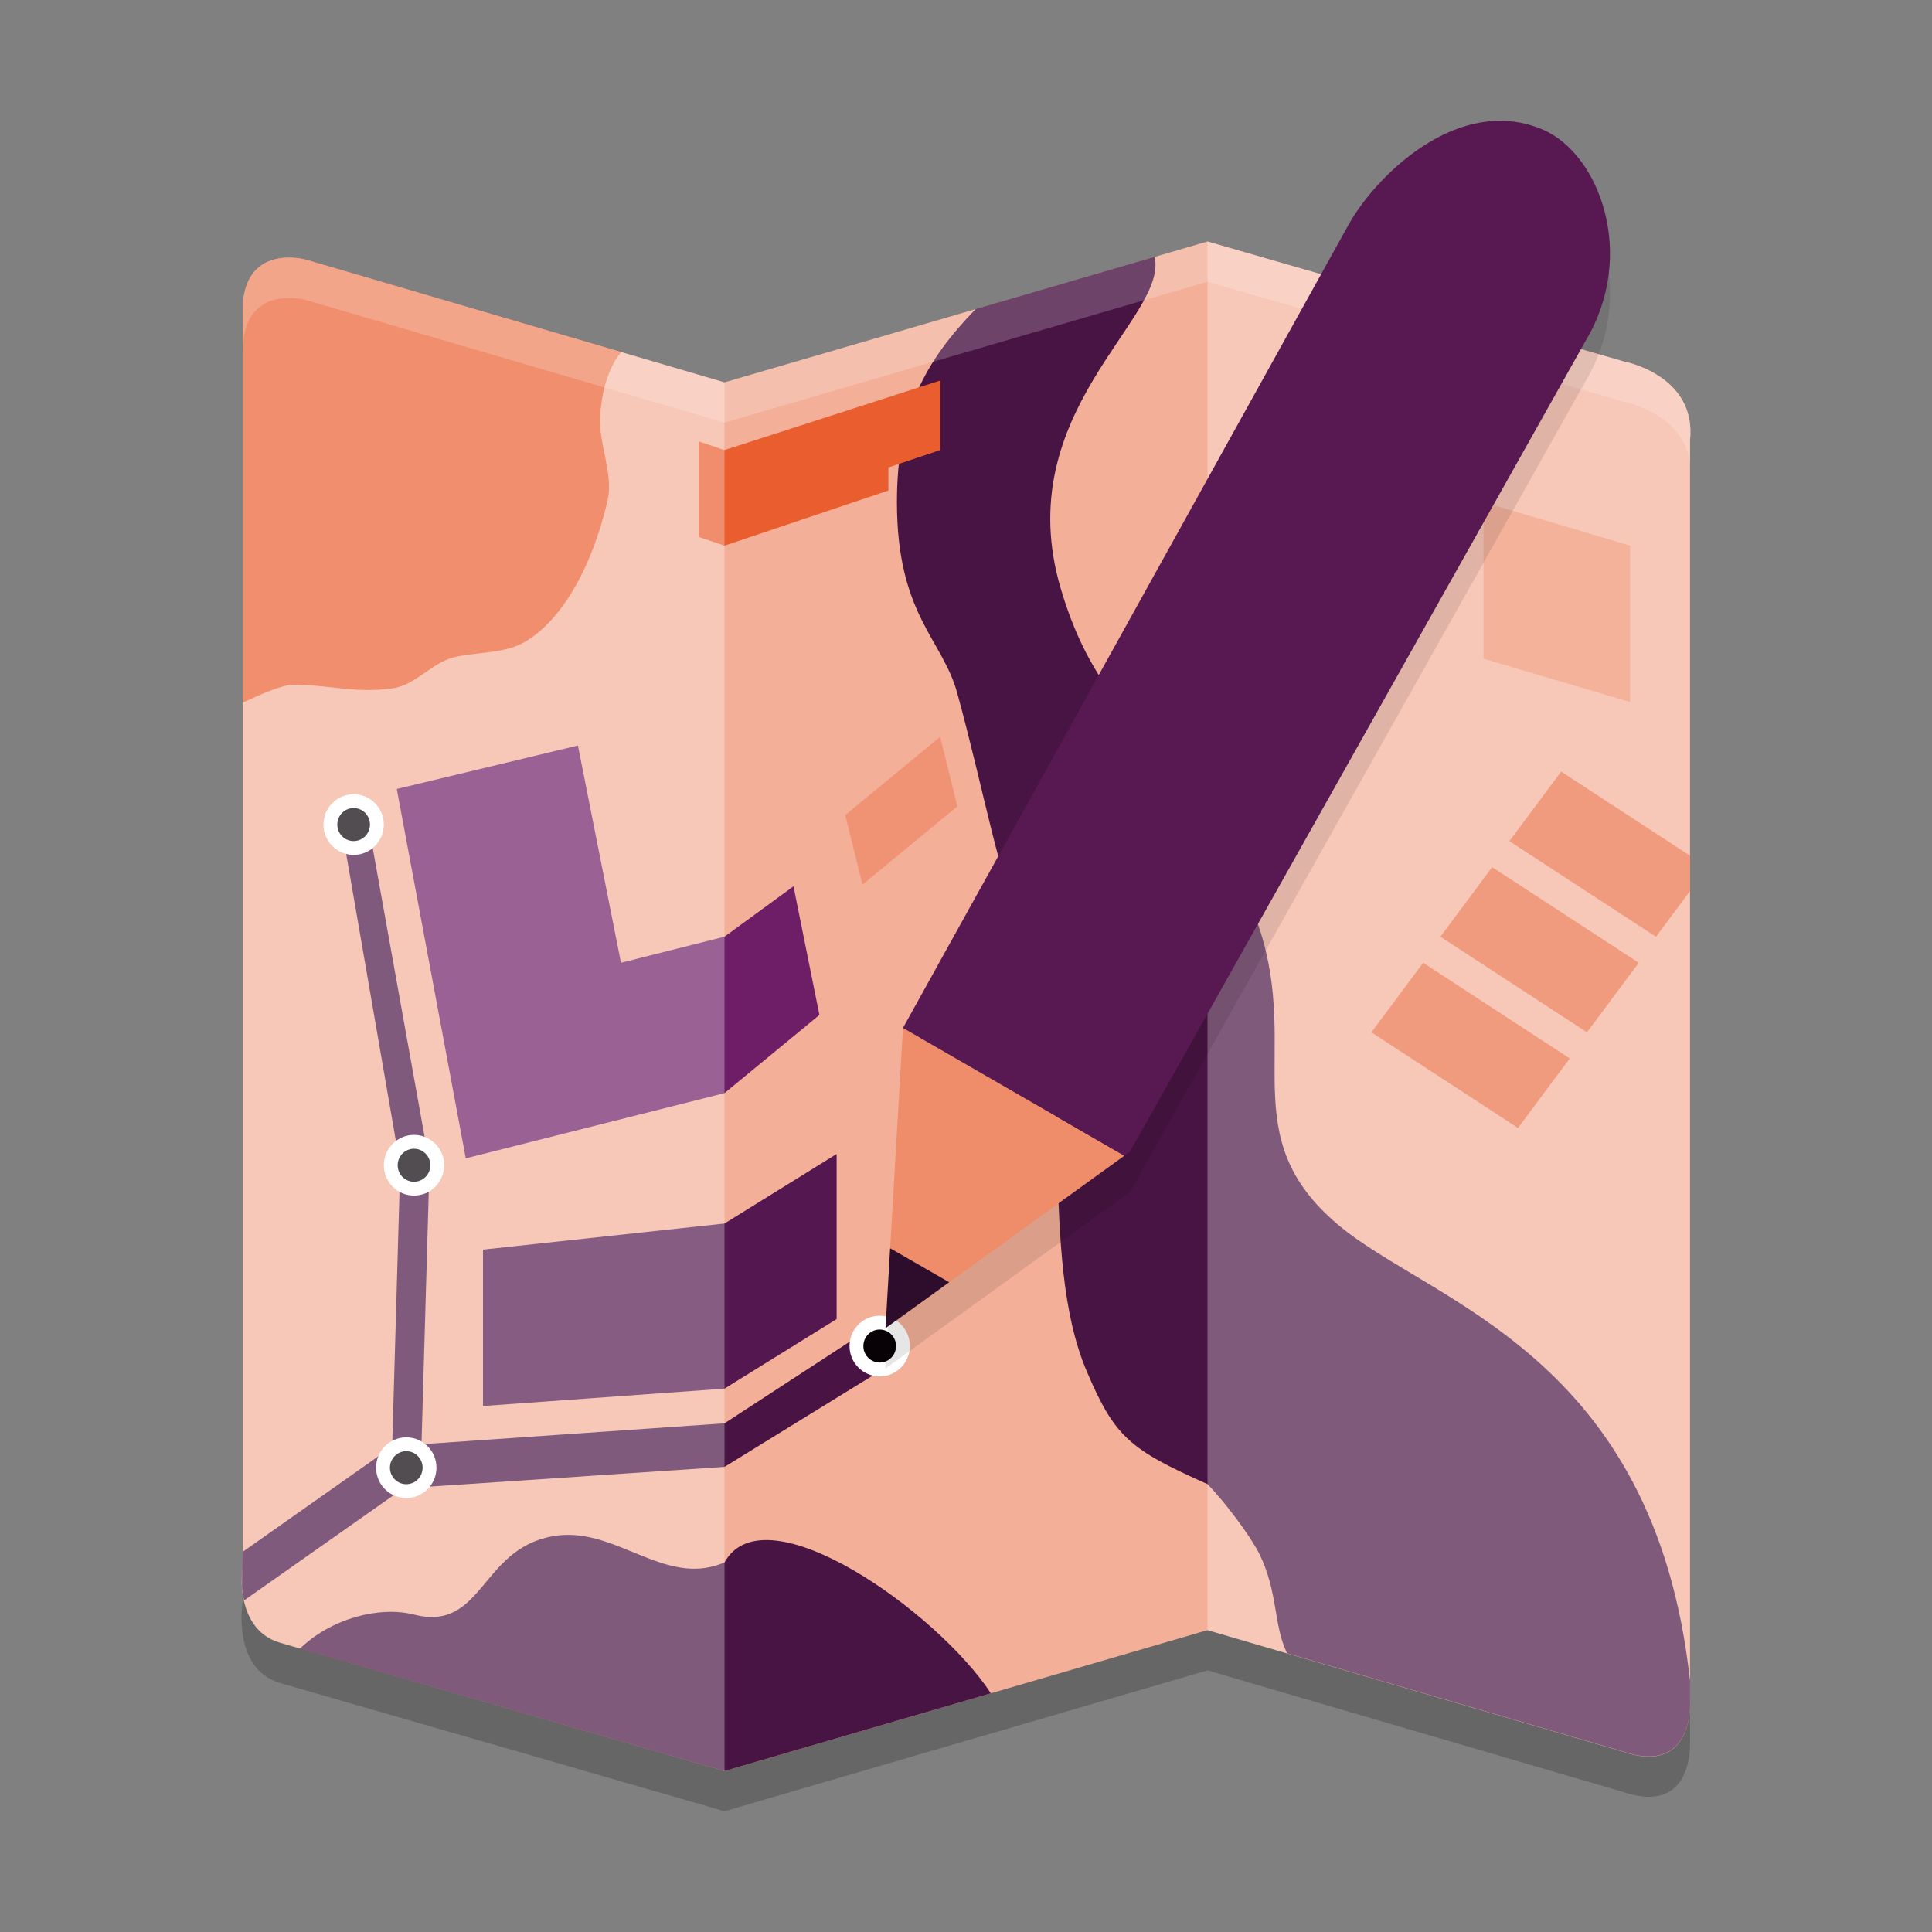 <svg xmlns="http://www.w3.org/2000/svg" width="24" height="24" version="1.1">
 <rect width="100%" height="100%" fill="#808080" stroke="none"/>
 <path style="opacity:0.2" d="M 3.015,4.366 V 19.893 c 0,0 -0.143,0.839 0.469,1.015 L 9,22.5 l 6,-1.75 5.148,1.506 c 0.911,0.317 0.846,-0.633 0.846,-0.633 V 5.972 C 21.079,5.158 20.174,4.991 20.174,4.991 L 15,3.5 9,5.25 3.797,3.725 c 0,0 -0.783,-0.217 -0.783,0.64 z"/>
 <path style="fill:#f3af98" d="M 3.015,3.866 V 19.393 c 0,0 -0.143,0.839 0.469,1.015 L 9,22 l 6,-1.75 5.148,1.506 c 0.911,0.317 0.846,-0.633 0.846,-0.633 V 5.472 C 21.079,4.658 20.174,4.491 20.174,4.491 L 15,3 9,4.75 3.797,3.225 c 0,0 -0.783,-0.217 -0.783,0.64 z"/>
 <path style="fill:#481443" d="m 14.343,3.191 -2.222,0.648 c -0.624,0.641 -0.979,1.277 -0.979,2.398 0,1.403 0.566,1.7 0.75,2.375 0.35,1.282 0.485,2.185 0.903,3.239 0.576,1.451 0.091,3.739 0.704,5.182 0.35,0.823 0.536,0.972 1.5,1.403 0.214,0.216 0.535,0.647 0.643,0.863 0.237,0.477 0.174,0.88 0.346,1.238 l 4.16,1.217 c 0.911,0.317 0.846,-0.633 0.846,-0.633 V 20.881 C 20.551,16.816 17.778,16.187 16.623,15.215 15.322,14.12 16.153,13.072 15.643,11.528 15.521,11.161 15.214,9.909 15,9.693 14.036,9.045 13.5,8.398 13.179,7.318 12.525,5.122 14.518,3.953 14.343,3.191 Z M 7.144,19.07 c -0.093,-0.007 -0.188,-0.004 -0.286,0.015 -0.894,0.165 -0.858,1.188 -1.715,0.972 -0.437,-0.11 -1.034,0.052 -1.416,0.422 L 9,22 12.309,21.035 C 11.643,20.019 9.5,18.502 9,19.409 8.344,19.692 7.796,19.12 7.144,19.07 Z"/>
 <path style="fill:#e95e2f" d="M 3.55,3.202 C 3.32,3.214 3.015,3.33 3.015,3.866 v 4.863 C 3.22,8.634 3.498,8.506 3.643,8.506 c 0.465,0 0.75,0.108 1.225,0.046 0.293,-0.038 0.493,-0.317 0.766,-0.386 0.257,-0.065 0.595,-0.045 0.842,-0.169 C 6.812,7.827 7.286,7.318 7.546,6.223 7.621,5.907 7.454,5.56 7.454,5.236 c 0,-0.262 0.074,-0.638 0.262,-0.862 L 3.797,3.225 c 0,0 -0.109,-0.03 -0.247,-0.023 z"/>
 <path style="fill:#f09374" d="M 11.893,10.017 11.679,9.153 10.5,10.125 l 0.214,0.864 z"/>
 <path style="fill:#54174f" d="m 6,17.466 3,-0.216 1.393,-0.864 V 14.335 L 9,15.199 6,15.523 Z"/>
 <path style="fill:#6e1e67" d="M 10.179,12.608 9.857,11.01 9,11.636 7.714,11.96 7.179,9.261 4.929,9.801 5.786,14.389 9,13.579 Z"/>
 <path style="fill:#f09171" d="M 18.429,6.238 V 8.182 L 20.25,8.721 V 6.778 Z"/>
 <path style="fill:#e95d2e" d="M 9,5.591 11.679,4.727 V 5.591 L 11.036,5.807 V 6.093 L 9,6.778 8.679,6.67 V 5.483 Z"/>
 <path style="fill:#eb7147" d="m 17.036,12.824 1.821,1.188 L 19.5,13.148 17.679,11.96 Z"/>
 <path style="fill:#eb7147" d="M 19.393,9.585 18.75,10.449 l 1.821,1.188 0.423,-0.568 v -0.439 z"/>
 <path style="fill:#eb7147" d="m 17.893,11.636 1.821,1.188 0.643,-0.864 -1.821,-1.188 z"/>
 <path style="fill:#491444" d="m 4.564,10.168 -0.321,0.108 0.729,4.21 -0.101,3.512 0.365,-0.056 0.1,-3.478 z m 0.672,7.774 -0.008,0.258 -0.364,0.021 0.007,-0.224 -0.05,0.008 -1.807,1.273 v 0.113 c 0,0 -0.038,0.24 0.018,0.49 L 4.929,18.546 5.143,18.48 9,18.222 10.929,17.034 10.821,16.494 9,17.681 5.25,17.94 Z"/>
 <ellipse style="fill:#080207;stroke:#ffffff;stroke-width:0.172;stroke-linecap:round;stroke-linejoin:round" cx="5.047" cy="18.232" rx=".289" ry=".291"/>
 <ellipse style="fill:#080207;stroke:#ffffff;stroke-width:0.172;stroke-linecap:round;stroke-linejoin:round" cx="10.928" cy="16.721" rx=".289" ry=".291"/>
 <ellipse style="fill:#080207;stroke:#ffffff;stroke-width:0.172;stroke-linecap:round;stroke-linejoin:round" cx="4.393" cy="10.243" rx=".289" ry=".291"/>
 <ellipse style="fill:#080207;stroke:#ffffff;stroke-width:0.172;stroke-linecap:round;stroke-linejoin:round" cx="5.143" cy="14.475" rx=".289" ry=".291"/>
 <path style="opacity:0.3;fill:#ffffff" d="M 3.015,3.866 V 19.393 c 0,0 -0.143,0.839 0.469,1.015 L 9,22 V 4.75 L 3.797,3.225 c 0,0 -0.783,-0.217 -0.783,0.64 z"/>
 <path style="opacity:0.3;fill:#ffffff" d="m 15,20.25 5.148,1.506 c 0.911,0.317 0.846,-0.633 0.846,-0.633 V 5.472 C 21.079,4.658 20.174,4.491 20.174,4.491 L 15,3 Z"/>
 <path style="opacity:0.2;fill:#ffffff" d="m 15,3 -6,1.75 -5.203,-1.524 c 0,0 -0.782,-0.217 -0.782,0.641 v 0.5 c 0,-0.857 0.782,-0.641 0.782,-0.641 L 9,5.25 l 6,-1.75 5.175,1.491 c 0,0 0.904,0.167 0.819,0.98 V 5.472 C 21.078,4.658 20.175,4.491 20.175,4.491 Z M 3.015,19.392 c 0,0 -0.019,0.165 0,0.355 z"/>
 <g transform="matrix(0.5,0,0,0.5,1.3843376e-7,0.5)">
  <path style="opacity:0.1" d="M 37.182,3.002 C 35.537,3.053 34.077,4.57 33.518,5.559 L 22.434,25.539 22.115,31.012 22,33 23.582,31.857 27.934,28.713 28.074,28.611 39.396,8.465 C 40.672,6.328 39.736,3.83 38.342,3.225 37.952,3.055 37.561,2.99 37.182,3.002 Z"/>
  <path style="fill:#ef8c6a" d="m 22.434,24.539 -0.318,5.473 1.467,0.846 4.352,-3.145 z"/>
  <path style="fill:#2e0c2b" d="M 22.115,30.012 22,32 23.582,30.857 Z"/>
  <path style="fill:#581852" d="m 37.182,2.002 c -1.645,0.051 -3.105,1.569 -3.664,2.557 l -11.084,19.98 5.5,3.174 0.141,-0.102 L 39.396,7.465 C 40.672,5.328 39.736,2.83 38.342,2.225 37.952,2.055 37.561,1.99 37.182,2.002 Z"/>
 </g>
</svg>
